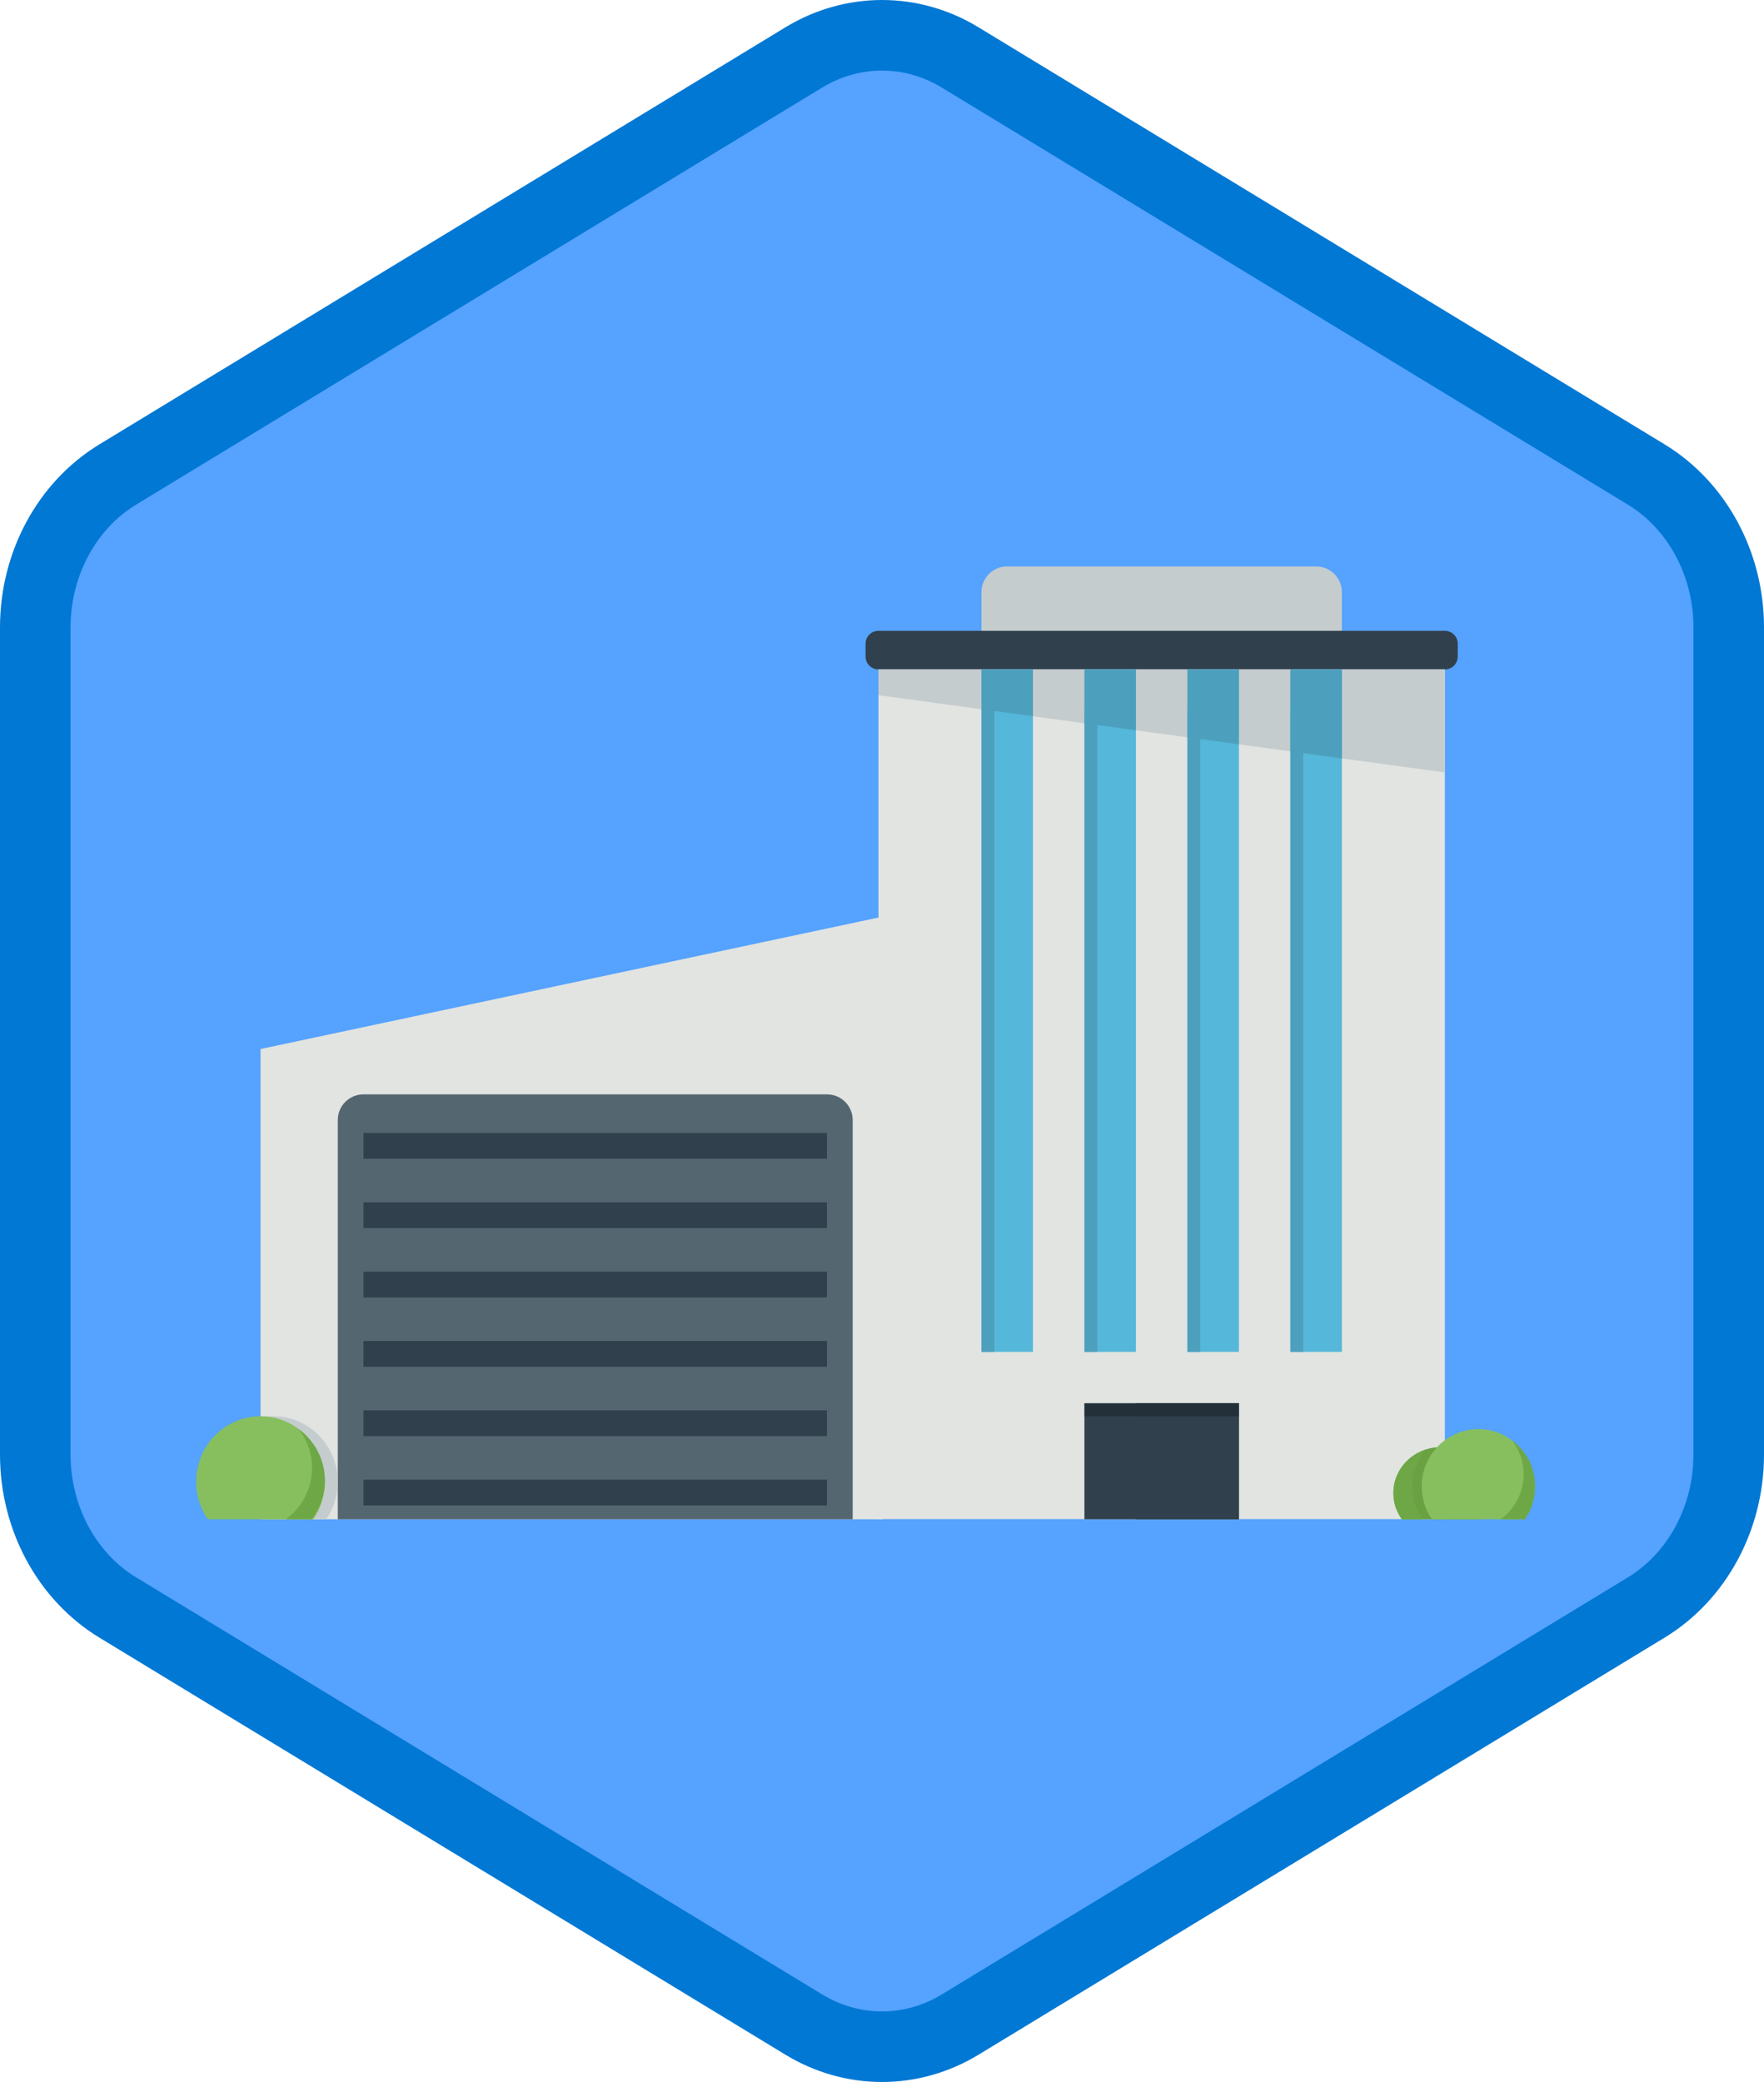 <?xml version="1.0" encoding="UTF-8"?>
<svg width="100px" height="118px" viewBox="0 0 100 118" version="1.1" xmlns="http://www.w3.org/2000/svg" xmlns:xlink="http://www.w3.org/1999/xlink">
    <!-- Generator: Sketch 52.2 (67145) - http://www.bohemiancoding.com/sketch -->
    <title>Learning Path Title/modern-data-warehouse</title>
    <desc>Created with Sketch.</desc>
    <defs>
        <path d="M42.742,1.497 C44.374,0.499 46.187,0 48,0 C49.813,0 51.627,0.499 53.256,1.497 L90.591,24.332 C93.933,26.377 96,30.203 96,34.353 L96,79.647 C96,83.795 93.933,87.624 90.591,89.668 L53.256,112.505 C51.627,113.501 49.813,114 48,114 C46.187,114 44.374,113.501 42.742,112.505 L5.409,89.668 C2.066,87.624 0,83.795 0,79.647 L0,34.353 C0,30.203 2.066,26.377 5.409,24.332 L42.742,1.497 Z" id="path-1"></path>
        <filter x="-5.2%" y="-7.1%" width="110.4%" height="114.3%" filterUnits="objectBoundingBox" id="filter-3">
            <feOffset dx="0" dy="2" in="SourceAlpha" result="shadowOffsetOuter1"></feOffset>
            <feColorMatrix values="0 0 0 0 0   0 0 0 0 0   0 0 0 0 0  0 0 0 0.1 0" type="matrix" in="shadowOffsetOuter1" result="shadowMatrixOuter1"></feColorMatrix>
            <feMerge>
                <feMergeNode in="shadowMatrixOuter1"></feMergeNode>
                <feMergeNode in="SourceGraphic"></feMergeNode>
            </feMerge>
        </filter>
    </defs>
    <g id="Badges" stroke="none" stroke-width="1" fill="none" fill-rule="evenodd">
        <g id="Modern-Data-Warehouse" transform="translate(-579, -118)">
            <g id="Learning-Path-Title/modern-data-warehouse" transform="translate(579, 118)">
                <g id="Mask" transform="translate(2, 2)">
                    <mask id="mask-2" fill="white">
                        <use xlink:href="#path-1"></use>
                    </mask>
                    <use id="Trophy-1" fill="#55A2FF" xlink:href="#path-1"></use>
                </g>
                <g id="Azure-Hex-Border" stroke="#0078D4" stroke-width="4">
                    <path d="M45.562,3.258 L6.673,26.894 C3.797,28.643 2,31.951 2,35.558 L2,82.442 C2,86.049 3.798,89.359 6.673,91.106 L45.561,114.742 C46.929,115.572 48.455,116 50,116 C51.546,116 53.072,115.572 54.436,114.743 L93.327,91.106 C96.202,89.358 98,86.048 98,82.442 L98,35.558 C98,31.952 96.203,28.644 93.327,26.894 L54.435,3.258 C53.072,2.428 51.546,2 50,2 C48.454,2 46.929,2.428 45.562,3.258 Z M45.562,3.258 C45.562,3.258 45.562,3.258 45.562,3.258 L45.562,3.258 L45.562,3.258 Z"></path>
                </g>
                <g id="Warehouse" filter="url(#filter-3)" transform="translate(11, 30)">
                    <g id="Group-Copy" transform="translate(38.069, 0.103)">
                        <path d="M27.002,1.46 C27.002,0.653 26.348,0 25.542,0 L8.027,0 C7.221,0 6.568,0.653 6.568,1.46 L6.568,4.379 L27.002,4.379 L27.002,1.46 Z" id="Fill-474" fill="#C5CCCD"></path>
                        <path d="M2.189,4.379 C1.383,4.379 0.73,5.032 0.73,5.838 L0.73,53.996 L32.84,53.996 L32.84,5.838 C32.84,5.032 32.186,4.379 31.38,4.379 L2.189,4.379 Z" id="Fill-475" fill="#E1E4E1"></path>
                        <polygon id="Fill-477" fill="#30404D" points="12.406 54.003 21.163 54.003 21.163 47.435 12.406 47.435"></polygon>
                        <polygon id="Fill-478" fill="#30404D" points="15.325 54.003 18.244 54.003 18.244 47.435 15.325 47.435"></polygon>
                        <polygon id="Fill-479" fill="#30404D" points="18.244 54.003 21.163 54.003 21.163 47.435 18.244 47.435"></polygon>
                        <path d="M32.84,5.838 L0.73,5.838 C0.328,5.838 0,5.51 0,5.108 L0,4.379 C0,3.977 0.328,3.649 0.73,3.649 L32.84,3.649 C33.241,3.649 33.569,3.977 33.569,4.379 L33.569,5.108 C33.569,5.51 33.241,5.838 32.84,5.838 Z" id="Fill-480" fill="#30404D"></path>
                        <polygon id="Fill-481" fill="#C5CCCD" points="0.73 7.298 0.73 5.838 32.84 5.838 32.84 11.676"></polygon>
                        <polygon id="Fill-482" fill="#55B7D9" points="6.568 44.516 9.487 44.516 9.487 5.838 6.568 5.838"></polygon>
                        <polygon id="Fill-483" fill="#4DA0BD" points="9.487 5.838 6.568 5.838 6.568 8.094 9.487 8.492"></polygon>
                        <polygon id="Fill-484" fill="#55B7D9" points="12.406 44.516 15.325 44.516 15.325 5.838 12.406 5.838"></polygon>
                        <polygon id="Fill-485" fill="#4DA0BD" points="15.325 5.838 12.406 5.838 12.406 8.89 15.325 9.288"></polygon>
                        <polygon id="Fill-486" fill="#55B7D9" points="24.082 44.516 27.002 44.516 27.002 5.838 24.082 5.838"></polygon>
                        <polygon id="Fill-487" fill="#4DA0BD" points="27.002 5.838 24.082 5.838 24.082 10.482 27.002 10.88"></polygon>
                        <polygon id="Fill-488" fill="#55B7D9" points="18.244 44.516 21.163 44.516 21.163 5.838 18.244 5.838"></polygon>
                        <polygon id="Fill-489" fill="#4DA0BD" points="21.163 5.838 18.244 5.838 18.244 9.686 21.163 10.084"></polygon>
                        <polygon id="Fill-490" fill="#4DA0BD" points="6.568 44.516 7.298 44.516 7.298 8.027 6.568 8.027"></polygon>
                        <polygon id="Fill-491" fill="#4DA0BD" points="12.406 44.516 13.136 44.516 13.136 8.027 12.406 8.027"></polygon>
                        <polygon id="Fill-492" fill="#4DA0BD" points="18.244 44.516 18.974 44.516 18.974 8.027 18.244 8.027"></polygon>
                        <polygon id="Fill-493" fill="#4DA0BD" points="24.082 44.516 24.812 44.516 24.812 8.027 24.082 8.027"></polygon>
                        <polygon id="Fill-494" fill="#233039" points="18.244 48.165 21.163 48.165 21.163 47.435 18.244 47.435"></polygon>
                        <polygon id="Fill-496" fill="#233039" points="15.325 48.165 18.244 48.165 18.244 47.435 15.325 47.435"></polygon>
                        <polygon id="Fill-497" fill="#233039" points="12.406 48.165 21.163 48.165 21.163 47.435 12.406 47.435"></polygon>
                        <g id="Group-7" transform="translate(29, 48)">
                            <path d="M5.79,6.003 C6.094,5.581 6.272,5.07 6.272,4.517 C6.272,3.08 5.074,1.916 3.597,1.916 C2.119,1.916 0.921,3.08 0.921,4.517 C0.921,5.07 1.099,5.581 1.402,6.003 L5.79,6.003" id="Fill-499" fill="#6AA143"></path>
                            <path d="M8.37,6.003 C8.734,5.475 8.948,4.836 8.948,4.146 C8.948,2.35 7.51,0.895 5.737,0.895 C3.964,0.895 2.526,2.35 2.526,4.146 C2.526,4.836 2.741,5.475 3.104,6.003 L8.37,6.003" id="Fill-500" fill="#87BF5F"></path>
                            <path d="M2.734,2.067 C1.682,2.417 0.921,3.375 0.921,4.517 C0.921,5.07 1.099,5.581 1.402,6.003 L2.568,6.003 C2.206,5.475 1.991,4.836 1.991,4.146 C1.991,3.355 2.271,2.63 2.734,2.067" id="Fill-501" fill="#6EA846"></path>
                            <path d="M7.656,1.541 C8.058,2.075 8.306,2.73 8.306,3.449 C8.306,4.498 7.79,5.421 7.004,6.003 L8.37,6.003 C8.777,5.468 8.948,4.81 8.948,4.087 C8.948,3.042 8.436,2.124 7.656,1.541" id="Fill-503" fill="#6EA846"></path>
                        </g>
                    </g>
                    <g id="Group-7-Copy" transform="translate(0.121, 19.807)">
                        <polygon id="Fill-675" fill="#E1E4E1" points="3.649 34.299 3.649 7.648 38.899 0.149 38.899 34.299"></polygon>
                        <path d="M9.487,10.217 C8.681,10.217 8.027,10.87 8.027,11.676 L8.027,34.299 L37.218,34.299 L37.218,11.676 C37.218,10.87 36.565,10.217 35.759,10.217 L9.487,10.217 Z" id="Fill-678" fill="#546670"></path>
                        <polygon id="Fill-679" fill="#30404D" points="9.487 13.866 35.759 13.866 35.759 12.406 9.487 12.406"></polygon>
                        <polygon id="Fill-680" fill="#30404D" points="9.487 17.795 35.759 17.795 35.759 16.336 9.487 16.336"></polygon>
                        <polygon id="Fill-679" fill="#30404D" points="9.487 21.725 35.759 21.725 35.759 20.266 9.487 20.266"></polygon>
                        <polygon id="Fill-680" fill="#30404D" points="9.487 25.655 35.759 25.655 35.759 24.195 9.487 24.195"></polygon>
                        <polygon id="Fill-679" fill="#30404D" points="9.487 29.585 35.759 29.585 35.759 28.125 9.487 28.125"></polygon>
                        <polygon id="Fill-680" fill="#30404D" points="9.487 33.514 35.759 33.514 35.759 32.055 9.487 32.055"></polygon>
                        <path d="M4.379,28.461 C4.129,28.461 3.885,28.487 3.649,28.536 L3.649,34.299 L7.37,34.299 C7.784,33.696 8.027,32.966 8.027,32.177 C8.027,30.124 6.394,28.461 4.379,28.461" id="Fill-685" fill="#C5CCCD"></path>
                        <path d="M6.64,34.299 C7.053,33.696 7.298,32.966 7.298,32.177 C7.298,30.124 5.664,28.461 3.649,28.461 C1.634,28.461 0,30.124 0,32.177 C0,32.966 0.244,33.696 0.657,34.299 L6.64,34.299" id="Fill-686" fill="#87BF5F"></path>
                        <path d="M5.829,29.2 C6.287,29.81 6.568,30.559 6.568,31.38 C6.568,32.579 5.982,33.634 5.089,34.299 L6.551,34.299 C7.013,33.688 7.298,32.935 7.298,32.11 C7.298,30.916 6.716,29.866 5.829,29.2" id="Fill-690" fill="#6EA846"></path>
                    </g>
                </g>
            </g>
        </g>
    </g>
</svg>
